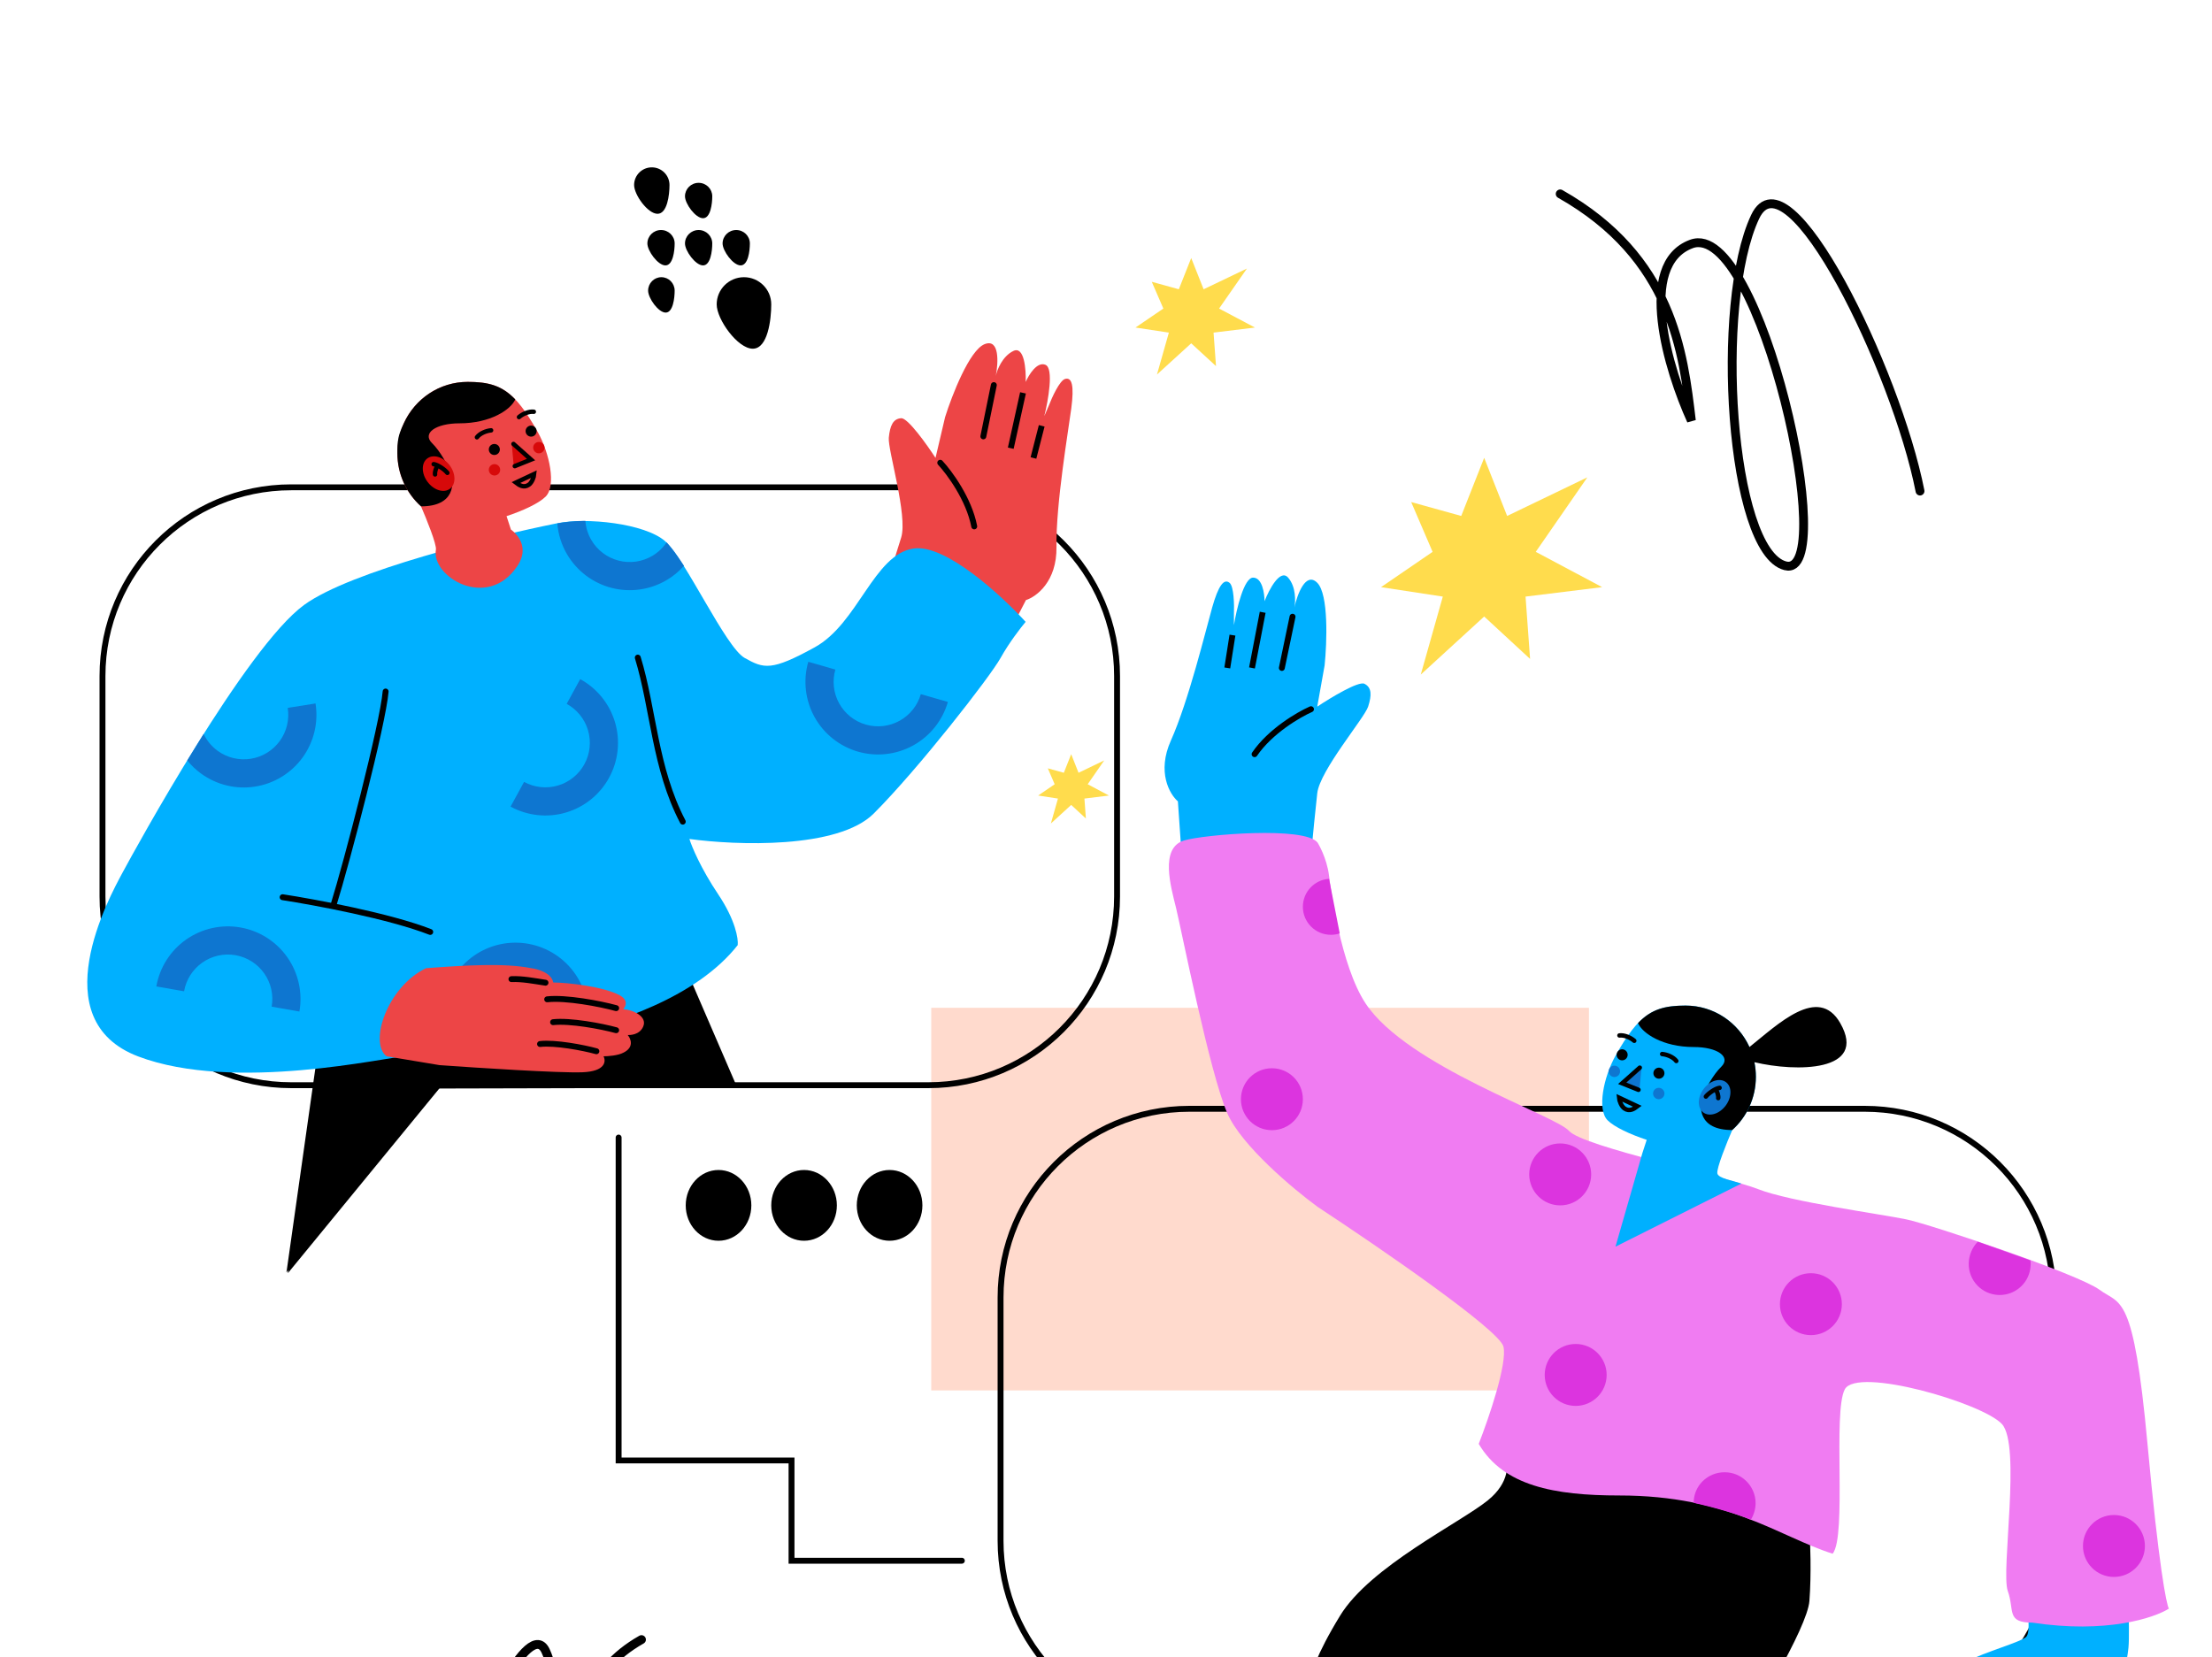 <svg width="375" height="281" viewBox="0 0 375 281" fill="none" xmlns="http://www.w3.org/2000/svg">
<path d="M325.5 83.26C321.49 62.818 303.092 25.015 297.551 36.762C290.625 51.446 293.299 93.481 302.655 95.929C312.012 98.376 298.402 37.05 286.737 41.368C277.405 44.824 282.849 62.77 286.737 71.312C285.36 59.795 283.591 43.672 264.5 32.875" stroke="black" stroke-width="1.5" stroke-linecap="round"/>
<path d="M251.613 77.625L255.504 87.482L269.1 80.938L260.356 93.567L271.612 99.554L258.625 101.154L259.395 111.724L251.613 104.531L240.863 114.375L244.601 101.154L234.125 99.554L242.869 93.567L239.238 85.125L247.721 87.482L251.613 77.625Z" fill="#FFDC4D"/>
<path d="M181.598 127.875L182.844 131.026L187.196 128.934L184.396 132.973L188 134.886L183.842 135.398L184.089 138.778L181.598 136.478L178.156 139.625L179.354 135.398L176 134.886L178.799 132.973L177.636 130.273L180.352 131.026L181.598 127.875Z" fill="#FFDC4D"/>
<path d="M201.946 43.75L204.049 49.047L211.392 45.53L206.67 52.317L212.75 55.535L205.734 56.395L206.15 62.075L201.946 58.21L196.14 63.5L198.159 56.395L192.5 55.535L197.224 52.317L195.261 47.781L199.845 49.047L201.946 43.75Z" fill="#FFDC4D"/>
<path d="M78.75 302.844C80.722 292.764 89.77 274.124 92.495 279.916C95.901 287.156 94.587 307.882 89.985 309.09C85.383 310.296 92.077 280.059 97.814 282.187C102.403 283.891 99.726 292.74 97.814 296.952C98.491 291.274 99.361 283.324 108.75 278" stroke="black" stroke-width="1.5" stroke-linecap="round"/>
<path d="M104.875 192.875V247.625H134.188V264.625H163.062" stroke="black" stroke-linecap="round"/>
<path d="M121.812 210.375C124.885 210.375 127.375 207.689 127.375 204.375C127.375 201.061 124.885 198.375 121.812 198.375C118.74 198.375 116.25 201.061 116.25 204.375C116.25 207.689 118.74 210.375 121.812 210.375Z" fill="black"/>
<path d="M136.312 210.375C139.385 210.375 141.875 207.689 141.875 204.375C141.875 201.061 139.385 198.375 136.312 198.375C133.24 198.375 130.75 201.061 130.75 204.375C130.75 207.689 133.24 210.375 136.312 210.375Z" fill="black"/>
<path d="M150.812 210.375C153.885 210.375 156.375 207.689 156.375 204.375C156.375 201.061 153.885 198.375 150.812 198.375C147.74 198.375 145.25 201.061 145.25 204.375C145.25 207.689 147.74 210.375 150.812 210.375Z" fill="black"/>
<path d="M113.5 31.369C113.5 33.023 113.127 36.25 111.47 36.25C109.813 36.25 107.5 33.023 107.5 31.369C107.5 29.716 108.843 28.375 110.5 28.375C112.157 28.375 113.5 29.716 113.5 31.369Z" fill="black"/>
<path d="M120.75 33.282C120.75 34.542 120.462 37 119.185 37C117.908 37 116.125 34.542 116.125 33.282C116.125 32.022 117.16 31 118.438 31C119.715 31 120.75 32.022 120.75 33.282Z" fill="black"/>
<path d="M114.375 41.282C114.375 42.541 114.087 45 112.81 45C111.533 45 109.75 42.541 109.75 41.282C109.75 40.022 110.785 39 112.062 39C113.34 39 114.375 40.022 114.375 41.282Z" fill="black"/>
<path d="M120.75 41.282C120.75 42.541 120.462 45 119.185 45C117.908 45 116.125 42.541 116.125 41.282C116.125 40.022 117.16 39 118.438 39C119.715 39 120.75 40.022 120.75 41.282Z" fill="black"/>
<path d="M127.125 41.282C127.125 42.541 126.837 45 125.56 45C124.283 45 122.5 42.541 122.5 41.282C122.5 40.022 123.535 39 124.812 39C126.09 39 127.125 40.022 127.125 41.282Z" fill="black"/>
<path d="M114.375 49.281C114.375 50.541 114.095 53 112.852 53C111.61 53 109.875 50.541 109.875 49.281C109.875 48.021 110.882 47 112.125 47C113.368 47 114.375 48.021 114.375 49.281Z" fill="black"/>
<path d="M130.75 51.61C130.75 54.157 130.175 59.125 127.62 59.125C125.066 59.125 121.5 54.157 121.5 51.61C121.5 49.064 123.571 47 126.125 47C128.679 47 130.75 49.064 130.75 51.61Z" fill="black"/>
<path d="M269.375 170.875H157.875V235.75H269.375V170.875Z" fill="#FFDACD"/>
<path d="M289.199 293.434L289.049 293.25H288.813H201.625C183.953 293.25 169.625 278.924 169.625 261.25V220C169.625 202.327 183.953 188 201.625 188H316.125C333.799 188 348.125 202.327 348.125 220V261.25C348.125 278.924 333.798 293.25 316.125 293.25H311H310.426L310.505 293.819L314.761 324.622L289.199 293.434Z" stroke="black"/>
<path d="M252.25 254.375C256 251.325 255.729 248.104 255.125 246.875L306.75 259.25C306.896 261.396 307.1 266.837 306.75 271.437C306.4 276.037 297.146 291.271 292.562 298.312L288.812 293.75H236.625L222.062 285.187C222.062 284.229 223.088 280.637 227.188 273.937C232.312 265.562 247.562 258.187 252.25 254.375Z" fill="black"/>
<path d="M199.688 135.875L200.313 144.875L222.375 143.812C222.541 142 222.963 137.6 223.313 134.5C223.75 130.625 231.313 121.75 231.938 119.812C232.563 117.875 232.563 116.562 231.313 115.937C230.313 115.437 225.563 118.312 223.313 119.812L224.563 112.812C224.959 108.958 225.263 100.762 223.313 98.812C221.363 96.862 219.916 100.792 219.438 103C219.646 101.958 219.725 99.487 218.375 97.938C217.025 96.388 215.146 99.958 214.375 101.937C214.375 100.604 213.988 97.938 212.438 97.938C210.888 97.938 209.625 103.312 209.188 106V104.062C209.25 102.562 209.188 99.412 208.438 98.812C207.5 98.062 206.563 99.25 205.5 103C204.438 106.75 201.5 118.875 198.5 125.562C196.1 130.912 198.291 134.666 199.688 135.875Z" fill="#00B0FF"/>
<path d="M222.25 120.25C220.166 121.167 215.338 123.975 212.688 127.875" stroke="black" stroke-linecap="round"/>
<path d="M343.525 277.5C344.225 276.75 343.816 273.187 343.525 271.5L360.837 272.187C360.9 273.959 360.987 277.875 360.837 279.375C360.65 281.25 359.212 290.625 356.712 292.5C354.212 294.375 349.775 299.812 348.275 302.25C347.075 304.2 344.025 307.896 342.65 309.5C341.671 310.271 339.475 311.525 338.525 310.375C337.575 309.225 339.171 305.187 340.087 303.312C338.879 304.979 336.1 308.387 334.65 308.687C331.75 309.187 333.066 304.854 334.087 302.625C333.171 303.791 330.862 306.05 328.962 305.75C327.062 305.45 327.921 302.041 328.587 300.375C327.859 301.084 326.225 302.3 325.525 301.5C324.65 300.5 325.025 298.312 325.525 296.375C325.925 294.825 328.4 290.437 329.587 288.437C328.712 288.812 326.937 289.337 326.837 288.437C326.712 287.312 329.775 283.625 333.212 281.812C336.65 280 342.65 278.437 343.525 277.5Z" fill="#00B0FF"/>
<path d="M225.313 148.5C224.938 145.375 223.375 142.875 223.375 142.875C221.25 140.063 204.1 141.5 200.75 142.5C196.563 143.75 198.5 150.375 199.375 153.938C200.25 157.5 205.063 181.875 208.063 188.75C210.463 194.25 219.271 201.625 223.375 204.625C233.584 211.334 254.175 225.463 254.875 228.313C255.575 231.163 252.375 240.5 250.688 244.813C254.875 251.938 263.491 253.563 274.5 253.563C293.125 253.563 301.584 260.541 310.688 263.438C313.125 260.438 310.688 239.438 312.75 235.563C314.813 231.688 336.063 237.875 339.375 241.438C342.688 245 339.188 266.438 340.375 269.75C341.563 273.063 340.063 275.125 344.563 275.125C357.063 277.025 365.188 274.334 367.688 272.75C367.271 272.041 365.963 265.463 364.063 244.813C361.688 219 359.5 221.313 355.938 218.688C352.305 216.011 327.375 207.625 323.188 206.75C319 205.875 303.438 203.75 298.063 201.625C292.688 199.5 268.375 194.438 266 191.75C263.625 189.063 238.55 180.804 231.5 170.125C227.25 163.688 225.523 150.25 225.313 148.5Z" fill="#F07CF2"/>
<path d="M217.312 113.25L219.125 104.563M208.062 113.25L208.938 107.688L208.062 113.25ZM212.25 113.25L214.062 103.813L212.25 113.25Z" stroke="black" stroke-linecap="round"/>
<path d="M285.748 170.5C280.354 170.5 277.83 171.935 273.871 179.011C271.863 182.604 270.718 188.117 272.535 189.947C273.675 191.095 276.383 192.342 279.166 193.264L278.424 195.54L273.871 211.375L295.2 200.686C293.938 200.187 291.3 199.825 291.143 198.954C290.984 198.084 292.759 193.691 293.666 191.604C296.125 189.392 297.674 186.166 297.674 182.575C297.674 175.906 292.335 170.5 285.748 170.5Z" fill="#00B0FF"/>
<path d="M275.183 183.744L278.305 180.791L277.93 184.919L275.183 183.744Z" fill="#0E76D0"/>
<path d="M277.991 181.025L275.014 183.674L277.769 184.781" stroke="black" stroke-width="0.75" stroke-linecap="round"/>
<path d="M277.584 187.576L274.472 186.114C274.51 186.616 274.854 187.566 275.381 187.935C276.254 188.544 277.035 187.999 277.584 187.576Z" stroke="black" stroke-width="0.75"/>
<path d="M274.439 179.596C274.852 179.907 275.439 179.823 275.75 179.41C276.06 178.997 275.977 178.41 275.564 178.099C275.15 177.788 274.564 177.872 274.253 178.285C273.942 178.698 274.025 179.285 274.439 179.596Z" fill="black"/>
<path d="M280.674 182.71C281.087 183.02 281.674 182.937 281.985 182.524C282.295 182.111 282.212 181.524 281.799 181.213C281.386 180.902 280.799 180.985 280.488 181.399C280.177 181.812 280.26 182.399 280.674 182.71Z" fill="black"/>
<path d="M281.784 178.716C282.635 178.79 283.687 179.235 284.184 179.894" stroke="black" stroke-width="0.75" stroke-linecap="round"/>
<path d="M277.057 176.47C276.412 175.911 275.36 175.464 274.542 175.564" stroke="black" stroke-width="0.75" stroke-linecap="round"/>
<path d="M280.629 186.179C281.055 186.499 281.659 186.414 281.979 185.988C282.299 185.562 282.214 184.958 281.788 184.638C281.362 184.318 280.758 184.404 280.438 184.829C280.118 185.255 280.204 185.859 280.629 186.179Z" fill="#0E76D0"/>
<path d="M273.108 182.419C273.534 182.739 274.138 182.654 274.458 182.228C274.778 181.802 274.692 181.198 274.267 180.878C273.841 180.558 273.237 180.644 272.917 181.069C272.597 181.495 272.682 182.099 273.108 182.419Z" fill="#0E76D0"/>
<path d="M293.666 191.604C296.125 189.392 297.674 186.166 297.674 182.575C297.674 181.726 297.587 180.899 297.424 180.1C304.454 181.782 316.726 181.782 311.975 173.469C308.251 166.951 301.385 173.7 296.585 177.527C294.697 173.379 290.555 170.5 285.747 170.5C282.245 170.5 279.951 171.105 277.69 173.469C278.424 175.201 281.889 177.527 287.134 177.527C291.186 177.527 293.517 179.21 291.785 180.892C290.4 182.237 289.162 184.62 288.717 185.642C287.959 187.63 287.886 191.604 293.666 191.604Z" fill="black"/>
<path d="M288.765 188.627C289.803 189.399 291.502 188.872 292.56 187.45C293.618 186.028 293.635 184.25 292.597 183.478C291.56 182.706 289.861 183.232 288.803 184.654C287.744 186.076 287.728 187.855 288.765 188.627Z" fill="#0E76D0"/>
<path d="M289.198 185.926C289.655 185.355 290.8 184.551 291.52 184.449" stroke="black" stroke-width="0.75" stroke-linecap="round"/>
<path d="M290.901 184.749C291.123 185.079 291.351 185.803 291.288 186.191" stroke="black" stroke-width="0.75" stroke-linecap="round"/>
<path d="M220.875 153.75C220.875 156.374 223.001 158.5 225.625 158.5C226.149 158.5 226.654 158.415 227.125 158.259L225.312 149.01C222.835 149.171 220.875 151.231 220.875 153.75Z" fill="#DC34DF"/>
<path d="M215.625 191.625C218.524 191.625 220.875 189.274 220.875 186.375C220.875 183.475 218.524 181.125 215.625 181.125C212.726 181.125 210.375 183.475 210.375 186.375C210.375 189.274 212.726 191.625 215.625 191.625Z" fill="#DC34DF"/>
<path d="M264.5 204.375C267.399 204.375 269.75 202.025 269.75 199.125C269.75 196.226 267.399 193.875 264.5 193.875C261.601 193.875 259.25 196.226 259.25 199.125C259.25 202.025 261.601 204.375 264.5 204.375Z" fill="#DC34DF"/>
<path d="M267.125 238.375C270.024 238.375 272.375 236.024 272.375 233.125C272.375 230.226 270.024 227.875 267.125 227.875C264.226 227.875 261.875 230.226 261.875 233.125C261.875 236.024 264.226 238.375 267.125 238.375Z" fill="#DC34DF"/>
<path d="M292.375 249.625C289.475 249.625 287.125 251.914 287.125 254.813C289.75 255.375 294.812 256.75 296.812 257.688C297.305 256.888 297.625 255.884 297.625 254.875C297.625 251.976 295.275 249.625 292.375 249.625Z" fill="#DC34DF"/>
<path d="M307 226.375C309.899 226.375 312.25 224.025 312.25 221.125C312.25 218.226 309.899 215.875 307 215.875C304.101 215.875 301.75 218.226 301.75 221.125C301.75 224.025 304.101 226.375 307 226.375Z" fill="#DC34DF"/>
<path d="M338.874 219.57C341.771 219.645 344.183 217.355 344.256 214.457C344.264 214.181 344.248 213.971 344.214 213.706L335.293 210.537C334.378 211.455 333.796 212.789 333.76 214.186C333.685 217.085 335.975 219.495 338.874 219.57Z" fill="#DC34DF"/>
<path d="M358.375 267.375C361.274 267.375 363.625 265.025 363.625 262.125C363.625 259.226 361.274 256.875 358.375 256.875C355.476 256.875 353.125 259.226 353.125 262.125C353.125 265.025 355.476 267.375 358.375 267.375Z" fill="#DC34DF"/>
<path d="M74.135 184.183L74.285 184H74.522H157.375C175.049 184 189.375 169.674 189.375 152V114.625C189.375 96.952 175.048 82.625 157.375 82.625H49.375C31.702 82.625 17.375 96.952 17.375 114.625V152C17.375 169.674 31.702 184 49.375 184H53.138H53.711L53.633 184.569L49.539 214.186L74.135 184.183Z" stroke="black"/>
<path d="M125 184.437L117.312 166.625L53.5 180.875L48.562 215.75L74.375 184.562L125 184.437Z" fill="black"/>
<path d="M173.929 101.744L169.791 109.761L149.954 100.047C150.518 98.317 151.874 94.11 152.781 91.125C153.914 87.393 150.485 76.249 150.679 74.222C150.873 72.196 151.391 70.99 152.788 70.912C153.904 70.849 157.126 75.37 158.598 77.638L160.223 70.716C161.386 67.02 164.353 59.374 166.915 58.356C169.479 57.337 169.25 61.518 168.815 63.735C169.036 62.696 169.943 60.396 171.796 59.508C173.649 58.619 173.96 62.642 173.885 64.765C174.413 63.541 175.825 61.245 177.248 61.859C178.671 62.473 177.701 67.909 177.039 70.55L177.806 68.771C178.343 67.369 179.648 64.501 180.574 64.247C181.733 63.93 182.123 65.391 181.613 69.256C181.103 73.12 178.998 85.417 179.104 92.746C179.189 98.609 175.69 101.188 173.929 101.744Z" fill="#ED4546"/>
<path d="M159.4 78.461C160.95 80.128 164.272 84.619 165.161 89.25" stroke="black" stroke-linecap="round"/>
<path d="M166.706 73.989L168.484 65.294M175.2 77.653L176.6 72.198L175.2 77.653ZM171.355 75.994L173.429 66.61L171.355 75.994Z" stroke="black" stroke-linecap="round"/>
<path d="M51.563 102.562C59.463 96.812 83.354 90.958 94.313 88.75C99.375 87.668 109.313 88.75 112.75 91.75C116.188 94.75 123 109.75 126.25 111.562C129.5 113.375 130.75 113.812 138.125 109.75C145.5 105.687 148.125 94 154.875 93C160.275 92.2 169.791 100.958 173.875 105.437C173.063 106.396 171.075 108.962 169.625 111.562C167.813 114.812 155.688 130.375 148.125 137.937C142.075 143.987 124.771 143.334 116.875 142.25C117.271 143.541 118.8 147.225 121.75 151.625C124.7 156.025 125.188 159.209 125.063 160.25C111.375 177.625 71.375 179.125 68.625 179.125C65.875 179.125 39.75 185.312 23.438 179.125C7.125 172.937 18.5 152.187 20.75 148C23 143.812 41.688 109.75 51.563 102.562Z" fill="#00B0FF"/>
<path d="M86.557 136.764C89.423 138.329 92.793 138.691 95.926 137.771C99.059 136.851 101.699 134.724 103.264 131.858C104.829 128.991 105.191 125.621 104.271 122.488C103.351 119.355 101.224 116.716 98.358 115.151L96.07 119.341C97.825 120.299 99.127 121.915 99.69 123.833C100.254 125.751 100.032 127.815 99.073 129.57C98.115 131.325 96.499 132.626 94.581 133.19C92.663 133.754 90.599 133.531 88.845 132.574L86.557 136.764Z" fill="#0E76D0"/>
<path d="M50.758 171.509C51.322 168.292 50.586 164.984 48.711 162.31C46.836 159.636 43.975 157.817 40.759 157.254C37.542 156.689 34.234 157.425 31.56 159.3C28.887 161.175 27.068 164.036 26.503 167.252L31.206 168.077C31.551 166.109 32.665 164.357 34.302 163.209C35.938 162.061 37.964 161.61 39.934 161.956C41.903 162.301 43.654 163.415 44.802 165.051C45.95 166.689 46.401 168.714 46.055 170.684L50.758 171.509Z" fill="#0E76D0"/>
<path d="M137.029 112.208C136.126 115.346 136.507 118.714 138.087 121.571C139.669 124.429 142.32 126.541 145.457 127.444C148.596 128.347 151.964 127.966 154.821 126.385C157.679 124.805 159.791 122.154 160.694 119.015L156.106 117.696C155.554 119.617 154.26 121.24 152.51 122.208C150.761 123.176 148.699 123.409 146.777 122.856C144.856 122.303 143.232 121.01 142.265 119.26C141.297 117.511 141.064 115.449 141.617 113.527L137.029 112.208Z" fill="#0E76D0"/>
<path d="M97.745 178.809C99.513 176.064 100.118 172.729 99.427 169.537C98.735 166.345 96.805 163.559 94.059 161.791C91.314 160.024 87.978 159.419 84.787 160.11C81.596 160.8 78.809 162.731 77.041 165.476L81.055 168.061C82.138 166.381 83.844 165.199 85.797 164.775C87.751 164.352 89.793 164.722 91.474 165.805C93.155 166.887 94.337 168.594 94.76 170.547C95.184 172.501 94.813 174.544 93.731 176.225L97.745 178.809Z" fill="#0E76D0"/>
<path d="M103.682 99.678C106.844 100.493 110.2 100.019 113.013 98.359C114.124 97.704 115.114 96.884 115.956 95.937C115.956 95.937 114.968 94.421 114.375 93.625C113.812 92.868 113.013 91.96 113.013 91.96C112.391 92.885 111.565 93.67 110.586 94.248C108.865 95.264 106.81 95.554 104.874 95.055C102.938 94.556 101.279 93.308 100.263 91.586C99.669 90.579 99.323 89.457 99.238 88.312C97.625 88.312 95.606 88.521 94.483 88.75C94.632 90.591 95.195 92.392 96.151 94.013C97.811 96.825 100.52 98.863 103.682 99.678Z" fill="#0E76D0"/>
<path d="M43.266 133.366C40.041 133.88 36.744 133.09 34.101 131.173C33.214 130.529 32.425 129.776 31.749 128.938L34.521 124.438C35.058 125.569 35.873 126.56 36.905 127.309C38.523 128.483 40.541 128.966 42.516 128.653C44.49 128.338 46.259 127.253 47.434 125.634C48.608 124.016 49.091 121.998 48.777 120.023L53.492 119.273C54.005 122.498 53.215 125.795 51.298 128.438C49.38 131.081 46.491 132.854 43.266 133.366Z" fill="#0E76D0"/>
<path d="M115.75 139.313C111 130.25 110.775 120.15 108.125 111.5" stroke="black" stroke-linecap="round"/>
<path d="M65.375 117.25C64.917 122.771 58.763 146.325 56.562 153.375" stroke="black" stroke-linecap="round"/>
<path d="M47.913 152.125C53.389 152.968 66.059 155.326 72.938 158.014" stroke="black" stroke-linecap="round"/>
<path d="M72.23 164.161C65.686 167.291 62.498 176.744 65.528 179.099L74.512 180.596C80.941 181.059 94.782 181.95 98.718 181.807C102.654 181.665 102.758 179.942 102.318 179.099C103.055 179.099 104.757 178.977 105.67 178.492C107.552 177.58 106.953 176.116 106.418 175.497C106.822 175.497 108.38 175.497 109.021 174.106C109.847 172.31 107.226 171.196 105.67 171.112C106.121 170.555 106.52 169.555 105.064 168.76C102.318 167.261 96.08 166.585 93.798 166.585C93.484 164.96 91.172 164.292 90.055 164.161C85.646 163.259 78.825 163.662 72.23 164.161Z" fill="#ED4546"/>
<path d="M92.479 166.621C90.578 166.336 88.501 165.93 86.704 166.015" stroke="black" stroke-linecap="round"/>
<path d="M104.458 170.935C101.748 170.186 95.901 169.081 92.764 169.438" stroke="black" stroke-linecap="round"/>
<path d="M104.458 174.678C101.979 173.996 96.632 172.99 93.763 173.315" stroke="black" stroke-linecap="round"/>
<path d="M101.106 178.243C98.893 177.63 94.115 176.724 91.552 177.016" stroke="black" stroke-linecap="round"/>
<path d="M79.292 64.75C84.686 64.75 87.21 66.185 91.169 73.261C93.178 76.853 94.323 82.367 92.505 84.198C91.366 85.345 88.659 86.592 85.874 87.513L86.616 89.79C86.616 89.79 90.25 92.187 87.688 96C82.591 103.583 73.075 97.735 73.899 93.204C74.057 92.333 72.282 87.941 71.375 85.854C68.916 83.642 67.367 80.417 67.367 76.824C67.367 70.156 72.706 64.75 79.292 64.75Z" fill="#ED4546"/>
<path d="M89.858 77.993L86.735 75.041L87.11 79.169L89.858 77.993Z" fill="#D7090A"/>
<path d="M87.049 75.275L90.027 77.924L87.272 79.031" stroke="black" stroke-width="0.75" stroke-linecap="round"/>
<path d="M87.456 81.826L90.568 80.364C90.53 80.866 90.187 81.817 89.659 82.185C88.786 82.793 88.005 82.248 87.456 81.826Z" stroke="black" stroke-width="0.75"/>
<path d="M90.602 73.846C90.189 74.156 89.602 74.073 89.291 73.66C88.981 73.246 89.064 72.66 89.477 72.349C89.89 72.038 90.477 72.121 90.788 72.535C91.099 72.948 91.015 73.535 90.602 73.846Z" fill="black"/>
<path d="M84.367 76.959C83.954 77.27 83.367 77.187 83.056 76.773C82.745 76.36 82.829 75.773 83.242 75.462C83.655 75.152 84.242 75.235 84.553 75.648C84.864 76.061 84.78 76.648 84.367 76.959Z" fill="black"/>
<path d="M83.257 72.966C82.406 73.04 81.353 73.485 80.856 74.143" stroke="black" stroke-width="0.75" stroke-linecap="round"/>
<path d="M87.983 70.72C88.628 70.161 89.68 69.714 90.498 69.814" stroke="black" stroke-width="0.75" stroke-linecap="round"/>
<path d="M84.41 80.43C83.985 80.749 83.38 80.664 83.061 80.238C82.74 79.813 82.826 79.208 83.252 78.888C83.677 78.568 84.282 78.654 84.602 79.08C84.922 79.505 84.836 80.11 84.41 80.43Z" fill="#D7090A"/>
<path d="M91.932 76.669C91.507 76.989 90.902 76.903 90.582 76.478C90.262 76.052 90.348 75.448 90.773 75.128C91.199 74.808 91.804 74.893 92.124 75.319C92.443 75.745 92.358 76.349 91.932 76.669Z" fill="#D7090A"/>
<path d="M71.375 85.854C68.916 83.642 67.366 80.417 67.366 76.824C67.366 75.976 67.349 75.225 67.562 74.187C67.776 73.15 68.455 71.777 68.455 71.777C70.343 67.629 74.486 64.75 79.292 64.75C82.796 64.75 85.088 65.355 87.35 67.719C86.616 69.451 83.152 71.777 77.907 71.777C73.855 71.777 71.523 73.459 73.255 75.142C74.641 76.488 75.878 78.87 76.323 79.893C77.082 81.88 77.155 85.854 71.375 85.854Z" fill="black"/>
<path d="M76.276 82.877C75.238 83.649 73.539 83.123 72.481 81.701C71.423 80.278 71.406 78.5 72.443 77.728C73.481 76.956 75.18 77.482 76.238 78.904C77.296 80.326 77.313 82.105 76.276 82.877Z" fill="#D7090A"/>
<path d="M75.843 80.176C75.385 79.605 74.24 78.801 73.521 78.699" stroke="black" stroke-width="0.75" stroke-linecap="round"/>
<path d="M74.14 78.999C73.919 79.328 73.689 80.052 73.753 80.441" stroke="black" stroke-width="0.75" stroke-linecap="round"/>
</svg>
